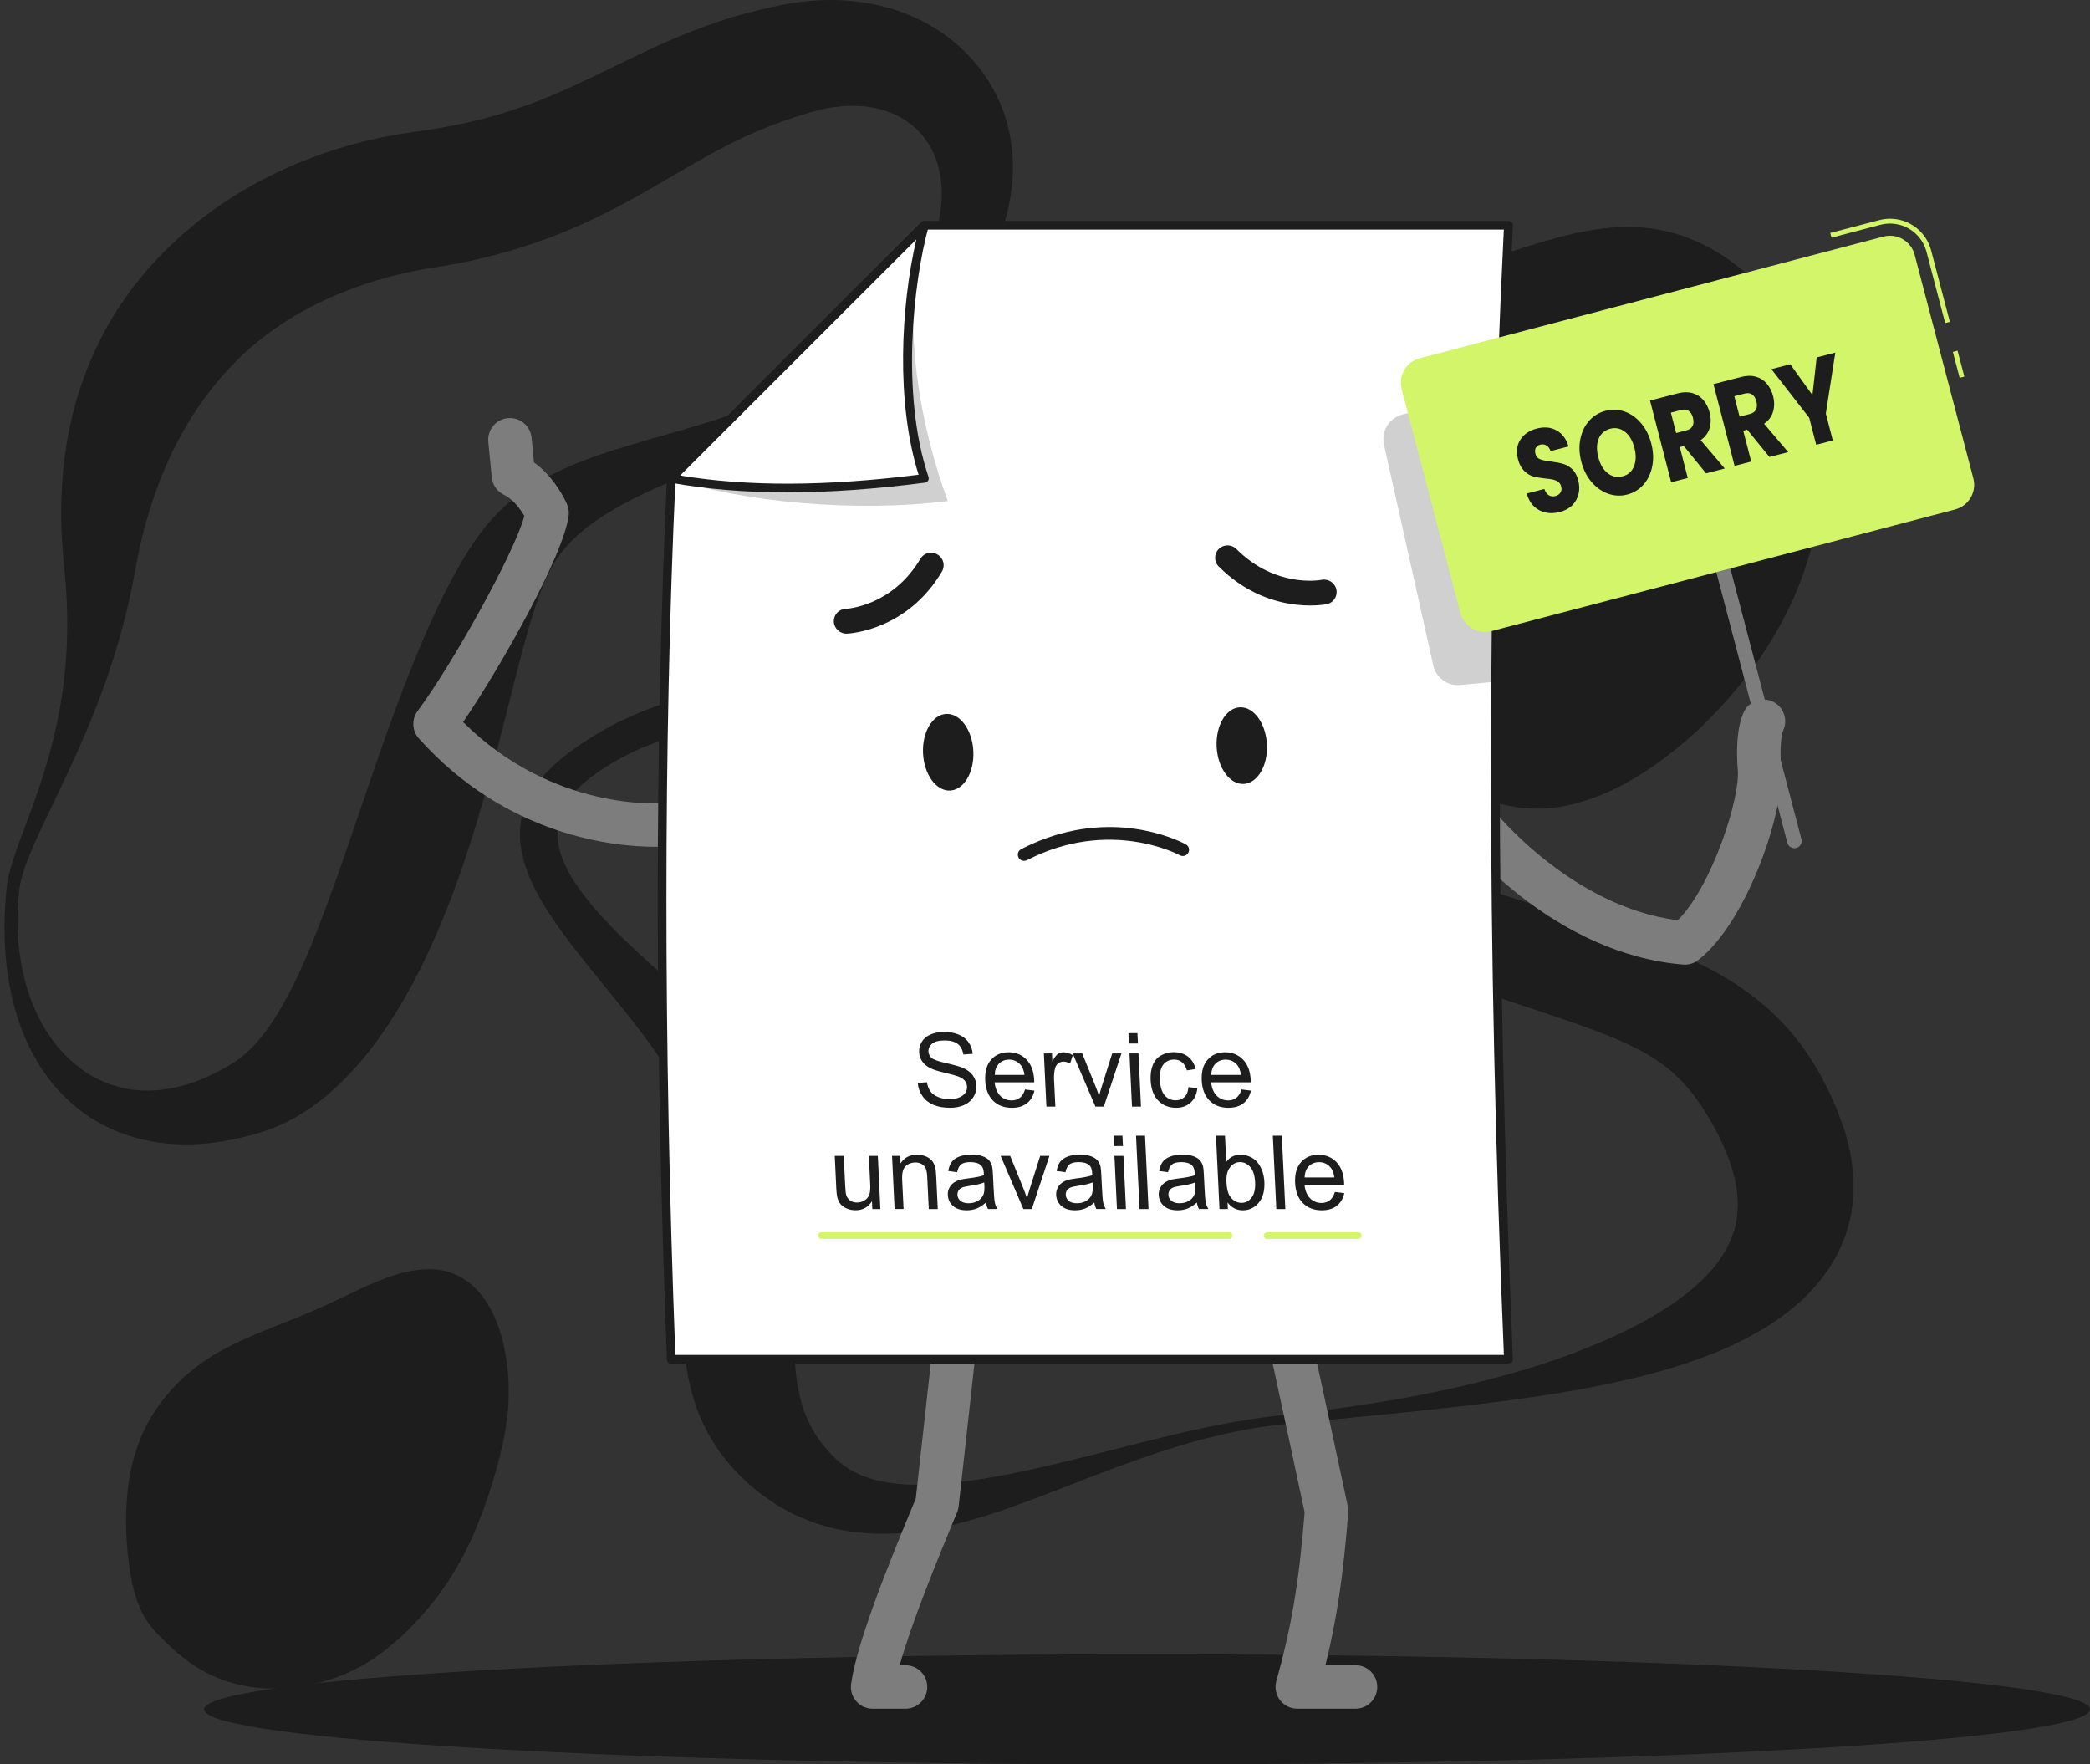 <svg width="430" height="363" viewBox="0 0 430 363" fill="none" xmlns="http://www.w3.org/2000/svg">
<rect x="0" y="0" width="430" height="363" fill="#333333" stroke="none"/>
<path d="M3.97 183.015C3.229 189.623 3.572 196.403 5.397 202.722C7.201 209.008 10.54 214.854 15.295 218.802C16.476 219.789 17.722 220.669 19.01 221.42C20.32 222.16 21.683 222.739 23.068 223.211C25.838 224.155 28.736 224.488 31.581 224.348C37.303 224.037 42.8 221.881 47.813 218.77C48.114 218.577 48.468 218.373 48.726 218.191L49.445 217.654C49.917 217.268 50.39 216.893 50.84 216.464C51.753 215.648 52.633 214.726 53.471 213.696C55.145 211.679 56.713 209.373 58.119 206.852C60.986 201.831 63.422 196.135 65.709 190.267C70.261 178.456 74.265 165.861 78.763 153.117C79.88 149.931 81.05 146.723 82.274 143.516C83.466 140.297 84.754 137.079 86.096 133.85C88.801 127.381 91.732 120.902 95.715 114.336C96.724 112.695 97.808 111.043 99.064 109.38C99.687 108.554 100.374 107.707 101.093 106.902C101.823 106.108 102.575 105.347 103.348 104.617C106.461 101.721 109.907 99.5 113.353 97.751C120.256 94.222 127.127 92.323 133.75 90.36C140.396 88.472 146.88 86.648 153.106 84.32C159.322 82.003 165.28 79.182 170.67 75.631C176.07 72.112 180.825 67.757 184.679 62.779C188.512 57.769 191.539 52.18 192.892 46.548C193.568 43.738 193.869 40.948 193.708 38.331C193.536 35.713 192.924 33.278 191.894 31.186C189.875 26.97 186.376 24.17 182.232 22.819C180.16 22.121 177.916 21.799 175.597 21.767C173.278 21.757 170.874 22.057 168.447 22.647C167.846 22.797 167.234 22.969 166.633 23.151L164.475 23.795C163.047 24.245 161.63 24.717 160.224 25.243C157.422 26.284 154.685 27.431 151.947 28.751C146.493 31.358 141.04 34.651 134.996 38.159C128.984 41.667 122.296 45.229 115.178 48.082C108.05 50.882 100.61 53.038 93.192 54.39C92.269 54.583 91.335 54.712 90.411 54.862L87.921 55.259C86.547 55.495 85.151 55.763 83.755 56.064C80.964 56.675 78.194 57.437 75.478 58.327C64.614 61.889 54.834 67.553 47.384 75.545C43.626 79.514 40.32 84.009 37.518 89.04C36.101 91.551 34.802 94.19 33.675 96.957C32.504 99.715 31.506 102.6 30.593 105.572C29.702 108.543 28.93 111.611 28.307 114.744C27.995 116.214 27.673 118.145 27.341 119.883C26.976 121.653 26.611 123.423 26.192 125.171C24.506 132.166 22.349 138.967 19.772 145.5C17.239 152.044 14.286 158.33 11.334 164.499C9.853 167.578 8.371 170.646 7.008 173.725C5.666 176.782 4.378 179.925 3.97 183.015ZM1.35 182.736C1.543 180.891 2.005 179.174 2.52 177.501C3.025 175.827 3.626 174.207 4.206 172.598C5.387 169.38 6.621 166.215 7.705 163.008C8.811 159.811 9.799 156.593 10.647 153.353C11.495 150.113 12.139 146.83 12.676 143.558C13.685 136.993 14.039 130.396 13.739 123.884C13.685 122.253 13.556 120.633 13.428 119.024C13.277 117.372 13.105 115.913 12.955 113.993C12.655 110.346 12.515 106.645 12.622 102.901C12.816 95.413 13.954 87.742 16.38 80.222C18.795 72.724 22.52 65.418 27.48 58.96C32.44 52.513 38.495 46.902 45.118 42.332C51.753 37.752 58.956 34.211 66.396 31.626C70.111 30.328 73.9 29.266 77.754 28.44C79.676 28.011 81.63 27.668 83.605 27.378L88.404 26.681C94.373 25.726 100.138 24.449 105.763 22.54C111.421 20.716 116.939 18.238 122.908 15.352C128.855 12.488 135.307 9.184 142.349 6.437C145.86 5.064 149.478 3.831 153.16 2.822C154.996 2.318 156.853 1.867 158.71 1.46L161.502 0.891C162.554 0.709 163.616 0.537 164.679 0.398C168.952 -0.139 173.396 -0.171 177.841 0.537C182.275 1.213 186.698 2.64 190.766 4.871C194.824 7.103 198.507 10.16 201.384 13.84C204.272 17.498 206.333 21.757 207.406 26.123C208.501 30.489 208.641 34.919 208.104 39.071C207.578 43.233 206.397 47.149 204.808 50.732C201.577 57.909 197.047 63.884 191.99 69.119C189.467 71.758 186.719 74.161 183.896 76.414C181.04 78.635 178.066 80.662 175.017 82.507C162.768 89.899 149.349 94.136 137.035 99.489C130.905 102.128 124.99 105.121 120.353 108.822C118.055 110.689 116.112 112.706 114.652 114.841C114.287 115.377 113.954 115.913 113.643 116.46C113.342 116.997 113.052 117.555 112.763 118.155C112.183 119.357 111.625 120.687 111.109 122.071C110.057 124.849 109.145 127.875 108.297 130.964C107.406 134.043 106.622 137.229 105.785 140.426L103.326 150.135C102.499 153.396 101.662 156.689 100.75 159.972C97.11 173.124 92.88 186.469 86.386 199.503C83.1 205.993 79.257 212.441 74.169 218.438C72.87 219.929 71.528 221.388 70.068 222.804C68.618 224.22 67.073 225.593 65.376 226.848C63.702 228.114 61.898 229.294 59.966 230.324C59.021 230.86 58.001 231.311 56.992 231.751L55.435 232.362C54.931 232.544 54.501 232.673 54.029 232.834C50.325 234.014 46.471 234.883 42.52 235.248C38.581 235.623 34.544 235.484 30.626 234.711C26.707 233.971 22.939 232.512 19.579 230.528C17.904 229.53 16.326 228.393 14.887 227.116C13.438 225.872 12.107 224.509 10.915 223.061C6.138 217.247 3.465 210.37 2.112 203.505C0.738 196.607 0.663 189.602 1.35 182.736Z" fill="#1D1D1D"/>
<path d="M263.75 293.065C256.049 293.856 248.594 295.615 241.429 297.848C234.242 300.057 227.334 302.723 220.362 305.444C216.855 306.777 213.369 308.172 209.743 309.474C206.128 310.8 202.406 312.048 198.416 313.11C194.437 314.164 190.189 315.047 185.491 315.404C180.825 315.753 175.58 315.528 170.463 314.179C169.198 313.854 167.964 313.412 166.72 313.001C165.529 312.528 164.36 312.017 163.191 311.49C162.108 310.916 161.014 310.319 159.962 309.707C158.986 309.064 158.021 308.405 157.056 307.73C153.537 305.149 150.555 302.103 148.196 298.863C145.825 295.623 144.173 292.189 143.026 288.81C141.899 285.423 141.277 282.074 140.955 278.819C140.333 272.308 140.827 266.169 141.427 260.317L142.382 251.728C142.543 250.326 142.65 248.946 142.779 247.566L142.95 245.52L143.058 243.497C143.143 240.815 143.186 238.187 142.897 235.637C142.682 233.079 142.167 230.576 141.406 228.266C140.612 225.878 139.325 223.383 137.802 220.879C136.279 218.375 134.52 215.841 132.632 213.306C128.845 208.221 124.544 203.144 120.35 197.905L117.239 193.936C116.231 192.587 115.234 191.231 114.279 189.836C112.338 187.076 110.611 184.185 109.227 181.131C107.875 178.085 106.932 174.822 106.964 171.465C106.974 168.117 108.09 164.738 110.106 161.8C111.093 160.312 112.348 158.986 113.657 157.699L115.738 155.878C116.446 155.297 117.186 154.777 117.915 154.227C120.886 152.095 124.104 150.111 127.59 148.39C131.119 146.708 134.841 145.22 138.767 144.05C139.754 143.771 140.73 143.445 141.728 143.205L144.752 142.461C146.801 142.042 148.85 141.624 150.942 141.314C159.287 140.027 167.932 139.748 176.449 140.29C180.707 140.546 184.955 140.965 189.138 141.577C193.343 142.143 197.472 142.934 201.58 143.794C203.608 144.259 205.667 144.685 207.673 145.212L210.698 145.972L213.69 146.794C217.67 147.91 221.574 149.135 225.425 150.452C227.345 151.119 229.244 151.809 231.142 152.498C233.019 153.219 234.896 153.94 236.752 154.692C238.586 155.459 240.452 156.196 242.265 156.994C244.067 157.8 245.901 158.583 247.671 159.42L257.893 164.203C259.556 164.978 261.24 165.714 262.903 166.466L265.413 167.59L267.944 168.675C281.427 174.55 295.285 179.596 309.562 184.208C316.749 186.51 323.989 188.72 331.658 191.223C335.488 192.463 339.413 193.859 343.479 195.502C347.501 197.168 351.695 199.106 355.664 201.563C359.643 203.989 363.322 206.896 366.326 210.004C369.383 213.105 371.678 216.36 373.598 219.554C374.606 221.158 375.368 222.739 376.183 224.336C376.569 225.127 376.891 225.909 377.256 226.7C377.61 227.483 377.964 228.266 378.253 229.111L379.165 231.607L379.605 232.854L379.937 234.149C380.377 235.877 380.838 237.575 381.01 239.373C381.128 240.265 381.246 241.148 381.321 242.032L381.332 244.752L381.321 246.109C381.3 246.558 381.214 247.024 381.171 247.481L380.795 250.209C380.602 251.116 380.313 252.023 380.066 252.922L379.669 254.271C379.519 254.713 379.305 255.154 379.122 255.596C378.736 256.472 378.361 257.356 377.953 258.216C377.47 259.061 376.955 259.898 376.441 260.728C374.252 263.991 371.56 267.037 368.299 269.533L367.109 270.494C366.701 270.796 366.261 271.083 365.843 271.378C364.996 271.959 364.159 272.54 363.29 273.091C361.488 274.106 359.75 275.183 357.873 276.044C354.216 277.904 350.322 279.307 346.471 280.64C342.567 281.873 338.673 282.989 334.715 283.865C326.821 285.678 318.905 286.973 310.999 288.035C309.015 288.283 307.052 288.577 305.068 288.787C303.094 289.019 301.131 289.29 299.158 289.492C297.184 289.717 295.21 289.926 293.247 290.135L287.348 290.755L263.75 293.065ZM263.321 291.197C271.13 290.376 278.885 289.352 286.522 288.035L289.386 287.539L292.228 286.996C294.127 286.647 296.004 286.229 297.87 285.826C301.625 285.035 305.314 284.105 308.961 283.121C316.245 281.152 323.26 278.772 329.738 275.966C333.01 274.594 336.045 273.036 338.974 271.447C341.805 269.789 344.541 268.107 346.836 266.239C348.08 265.355 349.046 264.355 350.129 263.425L351.534 261.952C351.759 261.712 352.006 261.472 352.221 261.224L352.811 260.464C354.473 258.487 355.578 256.41 356.372 254.333C356.543 253.806 356.704 253.279 356.908 252.767L357.23 251.17C357.283 250.907 357.358 250.651 357.391 250.38L357.434 249.566C357.455 249.023 357.53 248.496 357.541 247.946L357.466 246.295C357.444 246.016 357.466 245.752 357.423 245.473L357.273 244.628L357.026 242.946L356.565 241.233C355.986 238.955 354.999 236.606 353.883 234.257C353.647 233.676 353.304 233.064 352.971 232.459C352.639 231.855 352.328 231.234 351.985 230.645C351.266 229.49 350.601 228.305 349.839 227.235C348.348 225.049 346.739 223.065 344.937 221.383C343.135 219.693 341.194 218.251 338.909 216.91C334.372 214.244 328.129 211.911 321.093 209.516C317.596 208.314 313.96 207.113 310.259 205.881C306.569 204.664 302.837 203.33 299.104 202.013C284.141 196.672 269.521 190.464 255.705 183.619L253.099 182.348L250.535 181.038C248.83 180.162 247.103 179.302 245.419 178.411L235.583 173.163C232.44 171.504 229.265 169.892 226.069 168.303L221.231 165.985C219.601 165.241 217.981 164.482 216.34 163.753C213.047 162.327 209.754 160.877 206.364 159.591L203.844 158.599L201.291 157.661C199.596 157.01 197.869 156.467 196.142 155.862C189.224 153.615 182.123 151.685 174.861 150.46C171.225 149.824 167.567 149.437 163.899 149.173C160.22 148.894 156.551 148.925 152.915 149.15C145.632 149.569 138.585 151.173 132.267 153.793C129.135 155.134 126.185 156.731 123.504 158.552C122.849 159.017 122.152 159.475 121.53 159.947L119.771 161.381C118.73 162.389 117.711 163.42 116.971 164.528C115.405 166.722 114.612 169.148 114.676 171.659C114.719 174.171 115.566 176.76 116.918 179.279C118.258 181.813 120.125 184.263 122.141 186.689C124.212 189.092 126.496 191.448 128.92 193.766C133.758 198.408 139.046 202.943 144.227 207.772C146.812 210.198 149.354 212.717 151.757 215.407C154.159 218.096 156.444 220.964 158.343 224.165C162.161 230.715 163.641 237.327 164.274 243.698C165.422 256.402 163.18 268.099 163.502 278.578C163.652 283.81 164.446 288.632 166.548 292.902C167.589 295.05 169.026 297.057 170.807 298.987C172.469 300.762 174.293 302.196 176.567 303.235C178.83 304.281 181.64 305.002 184.89 305.289C188.13 305.583 191.712 305.475 195.359 305.126C199.017 304.769 202.75 304.188 206.493 303.498C210.215 302.762 213.969 301.956 217.702 301.049C225.178 299.289 232.612 297.274 240.152 295.476C247.682 293.662 255.362 292.065 263.321 291.197Z" fill="#1D1D1D"/>
<path d="M227.503 55.667C230.187 54.98 232.71 54.562 235.168 54.283C236.403 54.122 237.594 54.025 238.808 53.929C239.988 53.864 241.191 53.789 242.361 53.768C244.712 53.671 246.999 53.736 249.275 53.811C258.335 54.165 266.988 55.559 275.523 56.879L278.55 57.329L279.892 57.533L281.266 57.641C282.179 57.726 283.134 57.705 284.09 57.726C285.045 57.684 286.011 57.651 286.999 57.576C287.976 57.49 288.953 57.394 289.962 57.244C290.95 57.104 291.948 56.943 292.957 56.75C294.954 56.343 296.994 55.913 299.001 55.345C307.128 53.199 315.169 50.024 324.133 47.975C328.642 47.031 333.473 46.334 338.615 46.881C341.191 47.084 343.757 47.75 346.291 48.565C347.525 49.026 348.792 49.487 349.973 50.088C350.574 50.389 351.186 50.668 351.766 50.979L353.473 51.987C355.749 53.36 357.799 54.959 359.753 56.654C360.751 57.512 361.696 58.552 362.662 59.539C363.607 60.548 364.38 61.642 365.25 62.715C366.087 63.788 366.753 64.925 367.493 66.062C367.869 66.63 368.17 67.21 368.47 67.789L369.393 69.548L369.844 70.439L370.22 71.329L370.972 73.131C371.519 74.333 371.884 75.534 372.281 76.768C373.827 81.638 374.654 86.594 374.922 91.486C375.158 96.378 374.869 101.216 374.128 105.947C373.376 110.667 372.077 115.259 370.403 119.689C369.973 120.794 369.522 121.889 369.061 122.972C368.588 124.056 368.041 125.118 367.526 126.169C367.021 127.231 366.452 128.271 365.872 129.291C365.293 130.32 364.724 131.34 364.079 132.337C361.61 136.339 358.733 140.093 355.695 143.601C352.625 147.099 349.35 150.37 345.829 153.267C342.329 156.185 338.669 158.813 334.761 160.98C330.864 163.136 326.709 164.799 322.372 165.743C317.992 166.677 313.333 166.569 308.899 165.432C304.466 164.316 300.257 162.353 296.285 160.079C288.341 155.455 281.052 149.716 274.331 143.676C270.96 140.64 267.804 137.487 264.798 134.247C264.379 133.764 264.143 133.625 263.864 133.378L263.08 132.691C262.479 132.284 262.007 131.812 261.373 131.425L260.515 130.814C260.203 130.621 259.881 130.449 259.581 130.245C259.001 129.838 258.271 129.505 257.659 129.108C254.975 127.628 251.915 126.18 248.394 124.774L242.844 122.597L239.87 121.438L236.768 120.161C234.674 119.314 232.463 118.252 230.219 117.147C227.954 115.945 225.624 114.647 223.273 113.006C220.912 111.322 218.539 109.466 216.327 107.074C214.137 104.724 212.087 102.021 210.53 99.028L209.929 97.923L209.414 96.775C209.081 96.013 208.738 95.241 208.437 94.469C207.932 92.924 207.363 91.347 207.074 89.802L206.59 87.474L206.301 85.211C206.075 83.677 206.064 82.239 206.011 80.78C205.989 80.394 205.979 80.094 205.979 79.643C205.989 79.053 206.011 78.463 206.054 77.884C206.097 76.736 206.311 75.481 206.58 74.247C206.644 73.947 206.719 73.646 206.794 73.335L207.084 72.412C207.288 71.801 207.514 71.2 207.739 70.6C208.254 69.43 208.866 68.272 209.532 67.231C209.886 66.727 210.23 66.223 210.605 65.74C210.788 65.493 210.981 65.246 211.164 65.021L211.743 64.377C212.13 63.959 212.527 63.551 212.935 63.144C213.332 62.736 213.73 62.436 214.137 62.082C214.535 61.749 214.953 61.417 215.361 61.106L216.553 60.29C216.95 60.033 217.369 59.743 217.755 59.529L218.904 58.896C221.985 57.276 224.819 56.364 227.503 55.667Z" fill="#1D1D1D"/>
<path d="M104.046 278.921C104.561 281.881 104.722 284.703 104.647 287.417C104.572 292.856 103.337 297.844 101.995 302.704C100.632 307.574 98.968 312.294 96.896 316.854C94.781 321.391 92.215 325.747 89.016 329.738C85.806 333.717 82.113 337.461 77.712 340.658C73.289 343.801 67.792 346.097 61.759 347.009C58.753 347.449 55.629 347.535 52.569 347.191C49.531 346.827 46.579 346.054 44.013 344.885C41.426 343.737 39.214 342.278 37.303 340.723C35.382 339.167 33.718 337.515 32.108 335.852C31.259 334.93 30.508 333.943 29.842 332.87C29.209 331.786 28.694 330.639 28.243 329.437C27.405 327.045 26.879 324.492 26.536 321.896C25.849 316.693 25.698 311.136 26.364 305.804C27.019 300.483 28.672 295.516 31.259 291.279C33.847 287.041 37.25 283.437 41.254 280.573C45.237 277.665 49.918 275.595 54.502 273.696C59.15 271.851 63.659 270.113 67.942 268.096C72.301 266.144 76.37 263.827 81.576 262.207C82.897 261.81 84.282 261.456 85.849 261.284C87.395 261.091 89.091 261.048 90.938 261.359C92.924 261.692 95.296 262.797 97.046 264.331C97.465 264.717 97.916 265.125 98.281 265.532C98.646 265.94 99.011 266.369 99.354 266.809C99.956 267.646 100.557 268.547 100.975 269.384C101.469 270.263 101.791 271.046 102.156 271.915C102.446 272.699 102.79 273.567 102.994 274.318L103.337 275.509L103.627 276.657C103.777 277.44 103.906 278.159 104.046 278.921Z" fill="#1D1D1D"/>
<g clip-path="url(#clip0_35_4136)">
<path d="M236 363C343.143 363 430 357.931 430 351.677C430 345.424 343.143 340.354 236 340.354C128.857 340.354 42 345.424 42 351.677C42 357.931 128.857 363 236 363Z" fill="#1D1D1D"/>
<path d="M346.664 198.459C346.544 198.459 346.424 198.459 346.304 198.449C319.658 196.268 301.308 173.492 300.538 172.522C299.007 170.592 299.327 167.781 301.258 166.241C303.189 164.71 306.001 165.03 307.532 166.961C307.742 167.231 323.441 186.576 345.183 189.336C352.237 182.345 358.17 163.85 357.52 158.249C357.51 158.199 357.51 158.148 357.51 158.088C357.36 156.288 357.03 150.126 358.801 146.446C359.871 144.225 362.543 143.285 364.764 144.355C366.985 145.425 367.926 148.096 366.855 150.317C366.415 151.237 366.205 154.558 366.415 157.308C367.405 166.511 359.431 189.736 349.405 197.508C348.615 198.129 347.654 198.459 346.664 198.459Z" fill="#7D7D7D"/>
<path d="M134.763 174.213C126.829 174.213 104.366 172.262 86.176 151.927C84.765 150.347 84.655 147.986 85.916 146.286C93.14 136.573 105.887 113.637 107.878 106.165C107.058 104.745 105.577 102.705 103.736 101.834C102.315 101.164 101.344 99.794 101.184 98.233L100.464 90.912C100.224 88.451 102.015 86.27 104.476 86.03C106.928 85.79 109.119 87.581 109.359 90.041L109.859 95.133C114.222 98.263 116.403 103.145 116.673 103.775C116.973 104.485 117.083 105.265 117.003 106.035C116.083 113.977 103.205 136.943 95.281 148.556C113.781 166.991 135.894 165.31 136.864 165.22C139.306 165.02 141.487 166.821 141.707 169.271C141.927 171.722 140.126 173.892 137.675 174.123C137.465 174.133 136.434 174.213 134.763 174.213Z" fill="#7D7D7D"/>
<path d="M278.885 351.537H266.908C265.507 351.537 264.196 350.887 263.346 349.777C262.505 348.666 262.225 347.226 262.595 345.876C265.727 334.633 267.268 325.491 268.419 311.157C264.176 291.202 260.184 272.937 260.144 272.747C259.614 270.337 261.145 267.956 263.556 267.426C265.967 266.896 268.349 268.426 268.879 270.837C268.919 271.027 273.001 289.702 277.304 309.927C277.394 310.347 277.424 310.777 277.384 311.207C276.373 324.07 275.073 332.962 272.701 342.595H278.885C281.356 342.595 283.357 344.595 283.357 347.066C283.357 349.537 281.356 351.537 278.885 351.537Z" fill="#7D7D7D"/>
<path d="M186.293 351.537H179.529C178.238 351.537 177.007 350.977 176.157 349.997C175.306 349.027 174.926 347.726 175.106 346.446C176.257 338.244 182.15 323.31 188.414 308.296C190.645 288.491 192.476 271.487 192.496 271.317C192.756 268.866 194.958 267.076 197.419 267.356C199.87 267.616 201.651 269.817 201.381 272.277C201.361 272.447 199.49 289.842 197.229 309.937C197.179 310.357 197.079 310.767 196.909 311.157C192.466 321.79 187.413 334.313 185.102 342.605H186.303C188.774 342.605 190.775 344.605 190.775 347.076C190.775 349.547 188.764 351.537 186.293 351.537Z" fill="#7D7D7D"/>
<path d="M190.185 46.34L138.095 98.423C135.474 156.148 135.694 216.783 138.095 279.659H310.353C306.941 198.529 306.621 120.439 310.353 46.35H190.185V46.34Z" fill="white"/>
<path d="M310.352 280.549H138.095C137.614 280.549 137.224 280.169 137.204 279.689C134.703 214.413 134.703 153.407 137.204 98.383C137.214 98.163 137.304 97.953 137.464 97.793L189.564 45.71C189.734 45.54 189.954 45.45 190.194 45.45H310.362C310.603 45.45 310.843 45.55 311.013 45.73C311.183 45.91 311.273 46.15 311.263 46.39C307.671 117.748 307.671 194.048 311.263 279.619C311.273 279.859 311.183 280.099 311.013 280.279C310.823 280.449 310.593 280.549 310.352 280.549ZM138.945 278.759H309.412C305.87 193.878 305.87 118.128 309.402 47.231H190.554L138.965 98.814C136.494 153.457 136.494 213.993 138.945 278.759Z" fill="#1D1D1D"/>
<path d="M188.824 222.815L190.705 222.655C190.835 223.405 191.065 224.035 191.416 224.515C191.766 224.995 192.286 225.395 192.987 225.685C193.687 225.985 194.467 226.135 195.328 226.135C196.088 226.135 196.759 226.025 197.329 225.795C197.899 225.565 198.32 225.255 198.59 224.865C198.86 224.465 198.98 224.035 198.96 223.575C198.94 223.105 198.78 222.685 198.49 222.335C198.2 221.984 197.729 221.684 197.089 221.444C196.679 221.284 195.768 221.044 194.367 220.704C192.967 220.374 191.976 220.054 191.406 219.764C190.665 219.384 190.105 218.914 189.725 218.354C189.345 217.793 189.134 217.163 189.104 216.473C189.064 215.713 189.254 215.003 189.655 214.333C190.055 213.672 190.665 213.162 191.476 212.822C192.286 212.482 193.207 212.302 194.227 212.302C195.348 212.302 196.338 212.482 197.219 212.842C198.089 213.202 198.77 213.732 199.27 214.433C199.76 215.133 200.051 215.923 200.121 216.813L198.21 216.953C198.059 216.003 197.679 215.283 197.059 214.793C196.439 214.303 195.548 214.062 194.387 214.062C193.177 214.062 192.306 214.282 191.776 214.723C191.246 215.163 190.995 215.703 191.025 216.323C191.055 216.863 191.266 217.313 191.676 217.663C192.076 218.013 193.097 218.374 194.738 218.744C196.378 219.114 197.509 219.434 198.129 219.704C199.03 220.114 199.7 220.624 200.151 221.244C200.601 221.864 200.841 222.585 200.881 223.395C200.921 224.195 200.721 224.955 200.301 225.665C199.87 226.376 199.24 226.926 198.4 227.326C197.559 227.716 196.599 227.916 195.518 227.916C194.147 227.916 192.997 227.716 192.056 227.316C191.116 226.916 190.355 226.316 189.795 225.515C189.224 224.725 188.904 223.825 188.824 222.815Z" fill="#1D1D1D"/>
<path d="M210.896 224.145L212.827 224.385C212.577 225.505 212.057 226.376 211.276 226.986C210.486 227.606 209.455 227.916 208.185 227.916C206.584 227.916 205.293 227.426 204.303 226.436C203.322 225.445 202.782 224.065 202.702 222.295C202.612 220.454 203.022 219.024 203.922 218.014C204.823 216.993 206.024 216.493 207.534 216.493C208.995 216.493 210.216 216.993 211.186 217.984C212.157 218.984 212.687 220.384 212.777 222.185C212.787 222.295 212.787 222.455 212.787 222.675H204.633C204.763 223.875 205.143 224.795 205.783 225.435C206.424 226.076 207.204 226.396 208.115 226.396C208.795 226.396 209.365 226.216 209.826 225.856C210.296 225.495 210.646 224.925 210.896 224.145ZM204.663 221.144H210.776C210.646 220.224 210.386 219.534 209.976 219.074C209.355 218.364 208.565 218.004 207.624 218.004C206.774 218.004 206.074 218.284 205.513 218.854C204.963 219.424 204.683 220.194 204.663 221.144Z" fill="#1D1D1D"/>
<path d="M215.288 227.666L214.768 216.733H216.439L216.519 218.394C216.909 217.613 217.279 217.103 217.619 216.863C217.969 216.613 218.36 216.493 218.79 216.493C219.41 216.493 220.061 216.693 220.721 217.093L220.161 218.814C219.69 218.544 219.24 218.414 218.78 218.414C218.37 218.414 218.019 218.534 217.709 218.784C217.399 219.024 217.189 219.364 217.069 219.794C216.899 220.454 216.829 221.174 216.859 221.955L217.129 227.676H215.288V227.666Z" fill="#1D1D1D"/>
<path d="M225.374 227.666L220.691 216.733H222.653L225.314 223.285C225.604 223.995 225.874 224.725 226.124 225.485C226.265 224.905 226.455 224.215 226.715 223.405L228.826 216.733H230.727L227.105 227.666H225.374Z" fill="#1D1D1D"/>
<path d="M232.268 214.693L232.168 212.562H234.019L234.119 214.693H232.268ZM232.898 227.666L232.378 216.733H234.229L234.749 227.666H232.898Z" fill="#1D1D1D"/>
<path d="M244.516 223.655L246.347 223.895C246.207 225.145 245.747 226.136 244.956 226.846C244.166 227.556 243.175 227.916 241.985 227.916C240.484 227.916 239.263 227.426 238.303 226.446C237.342 225.465 236.822 224.065 236.732 222.235C236.672 221.054 236.822 220.024 237.172 219.134C237.522 218.244 238.082 217.583 238.863 217.143C239.643 216.703 240.504 216.473 241.444 216.473C242.635 216.473 243.616 216.773 244.406 217.373C245.186 217.974 245.717 218.834 245.987 219.934L244.196 220.214C243.986 219.484 243.656 218.924 243.205 218.554C242.755 218.184 242.215 217.994 241.594 217.994C240.664 217.994 239.913 218.324 239.363 218.994C238.813 219.664 238.573 220.724 238.643 222.175C238.713 223.645 239.043 224.715 239.643 225.375C240.234 226.046 240.994 226.376 241.895 226.376C242.625 226.376 243.215 226.156 243.686 225.705C244.156 225.275 244.436 224.585 244.516 223.655Z" fill="#1D1D1D"/>
<path d="M255.441 224.145L257.372 224.385C257.122 225.505 256.602 226.376 255.821 226.986C255.031 227.606 254 227.916 252.73 227.916C251.129 227.916 249.838 227.426 248.847 226.436C247.867 225.445 247.327 224.065 247.247 222.295C247.156 220.454 247.567 219.024 248.457 218.014C249.358 216.993 250.558 216.493 252.069 216.493C253.53 216.493 254.751 216.993 255.731 217.984C256.702 218.984 257.232 220.384 257.322 222.185C257.322 222.295 257.332 222.455 257.332 222.675H249.178C249.308 223.875 249.688 224.795 250.328 225.435C250.969 226.076 251.749 226.396 252.66 226.396C253.34 226.396 253.91 226.216 254.371 225.856C254.841 225.495 255.201 224.925 255.441 224.145ZM249.208 221.144H255.321C255.191 220.224 254.931 219.534 254.521 219.074C253.89 218.364 253.11 218.004 252.169 218.004C251.319 218.004 250.618 218.284 250.058 218.854C249.508 219.424 249.228 220.194 249.208 221.144Z" fill="#1D1D1D"/>
<path d="M179.479 248.751L179.398 247.141C178.608 248.381 177.477 248.991 176.017 248.991C175.366 248.991 174.766 248.871 174.196 248.621C173.625 248.371 173.195 248.061 172.905 247.691C172.615 247.321 172.405 246.861 172.264 246.321C172.174 245.96 172.104 245.38 172.064 244.59L171.744 237.808H173.595L173.885 243.87C173.935 244.84 173.995 245.49 174.095 245.83C174.236 246.32 174.506 246.701 174.896 246.981C175.286 247.261 175.756 247.401 176.317 247.401C176.877 247.401 177.387 247.261 177.858 246.971C178.328 246.681 178.658 246.3 178.838 245.81C179.018 245.32 179.088 244.61 179.038 243.67L178.758 237.808H180.609L181.129 248.751H179.479Z" fill="#1D1D1D"/>
<path d="M184.052 248.751L183.531 237.808H185.202L185.272 239.369C186.023 238.169 187.153 237.568 188.664 237.568C189.325 237.568 189.935 237.688 190.495 237.918C191.056 238.158 191.486 238.469 191.786 238.849C192.076 239.229 192.296 239.689 192.426 240.219C192.506 240.559 192.576 241.159 192.616 242.019L192.937 248.741H191.086L190.765 242.089C190.725 241.339 190.625 240.769 190.465 240.399C190.305 240.029 190.035 239.729 189.655 239.499C189.275 239.279 188.844 239.159 188.344 239.159C187.554 239.159 186.883 239.409 186.333 239.909C185.783 240.409 185.542 241.359 185.612 242.76L185.903 248.731H184.052V248.751Z" fill="#1D1D1D"/>
<path d="M202.852 247.401C202.191 247.981 201.551 248.401 200.931 248.641C200.31 248.881 199.63 249.001 198.899 249.001C197.699 249.001 196.758 248.711 196.088 248.121C195.417 247.531 195.057 246.781 195.007 245.87C194.977 245.34 195.077 244.85 195.307 244.4C195.527 243.96 195.828 243.6 196.218 243.33C196.598 243.06 197.038 242.86 197.519 242.72C197.879 242.62 198.419 242.53 199.149 242.44C200.64 242.26 201.731 242.049 202.421 241.799C202.411 241.549 202.411 241.379 202.411 241.319C202.371 240.569 202.171 240.029 201.811 239.719C201.321 239.299 200.6 239.089 199.67 239.089C198.799 239.089 198.159 239.239 197.759 239.549C197.358 239.859 197.078 240.399 196.918 241.169L195.097 240.919C195.227 240.139 195.467 239.519 195.818 239.039C196.168 238.559 196.698 238.199 197.399 237.938C198.099 237.678 198.919 237.548 199.86 237.548C200.79 237.548 201.561 237.658 202.151 237.878C202.742 238.098 203.192 238.379 203.482 238.709C203.772 239.039 203.982 239.459 204.122 239.969C204.202 240.289 204.252 240.859 204.292 241.679L204.412 244.15C204.493 245.87 204.583 246.961 204.683 247.421C204.783 247.881 204.963 248.311 205.213 248.731H203.272C203.082 248.371 202.932 247.921 202.852 247.401ZM202.501 243.27C201.841 243.55 200.84 243.78 199.51 243.97C198.749 244.08 198.219 244.2 197.909 244.34C197.599 244.48 197.368 244.68 197.208 244.94C197.048 245.2 196.978 245.5 196.988 245.82C197.008 246.311 197.218 246.731 197.609 247.061C197.999 247.391 198.559 247.551 199.28 247.551C199.99 247.551 200.62 247.391 201.161 247.081C201.701 246.771 202.091 246.341 202.321 245.8C202.501 245.38 202.571 244.76 202.531 243.95L202.501 243.27Z" fill="#1D1D1D"/>
<path d="M210.556 248.751L205.873 237.808H207.834L210.496 244.36C210.786 245.07 211.056 245.8 211.306 246.561C211.446 245.98 211.636 245.29 211.896 244.48L214.008 237.808H215.909L212.287 248.751H210.556Z" fill="#1D1D1D"/>
<path d="M225.145 247.401C224.484 247.981 223.844 248.401 223.223 248.641C222.603 248.881 221.923 249.001 221.192 249.001C219.992 249.001 219.051 248.711 218.381 248.121C217.71 247.531 217.35 246.781 217.3 245.87C217.27 245.34 217.37 244.85 217.6 244.4C217.82 243.96 218.121 243.6 218.511 243.33C218.891 243.06 219.331 242.86 219.812 242.72C220.172 242.62 220.712 242.53 221.442 242.44C222.933 242.26 224.024 242.049 224.714 241.799C224.704 241.549 224.704 241.379 224.704 241.319C224.664 240.569 224.464 240.029 224.104 239.719C223.614 239.299 222.893 239.089 221.963 239.089C221.092 239.089 220.452 239.239 220.052 239.549C219.651 239.859 219.371 240.399 219.211 241.169L217.39 240.919C217.52 240.139 217.76 239.519 218.111 239.039C218.461 238.559 218.991 238.199 219.691 237.938C220.392 237.678 221.212 237.548 222.153 237.548C223.083 237.548 223.854 237.658 224.444 237.878C225.035 238.098 225.485 238.379 225.775 238.709C226.065 239.039 226.275 239.459 226.415 239.969C226.495 240.289 226.545 240.859 226.585 241.679L226.705 244.15C226.786 245.87 226.876 246.961 226.976 247.421C227.076 247.881 227.256 248.311 227.506 248.731H225.565C225.365 248.371 225.215 247.921 225.145 247.401ZM224.784 243.27C224.124 243.55 223.123 243.78 221.793 243.97C221.032 244.08 220.502 244.2 220.192 244.34C219.882 244.48 219.651 244.68 219.491 244.94C219.331 245.2 219.261 245.5 219.271 245.82C219.291 246.311 219.501 246.731 219.892 247.061C220.282 247.391 220.842 247.551 221.563 247.551C222.273 247.551 222.903 247.391 223.444 247.081C223.984 246.771 224.374 246.341 224.604 245.8C224.784 245.38 224.854 244.76 224.814 243.95L224.784 243.27Z" fill="#1D1D1D"/>
<path d="M229.186 235.788L229.086 233.657H230.937L231.037 235.788H229.186ZM229.806 248.751L229.286 237.809H231.137L231.657 248.751H229.806Z" fill="#1D1D1D"/>
<path d="M234.449 248.751L233.729 233.657H235.58L236.3 248.751H234.449Z" fill="#1D1D1D"/>
<path d="M246.246 247.401C245.586 247.981 244.945 248.401 244.325 248.641C243.705 248.881 243.024 249.001 242.294 249.001C241.093 249.001 240.153 248.711 239.482 248.121C238.812 247.531 238.452 246.781 238.402 245.87C238.372 245.34 238.472 244.85 238.702 244.4C238.922 243.96 239.222 243.6 239.612 243.33C239.993 243.06 240.433 242.86 240.913 242.72C241.273 242.62 241.814 242.53 242.544 242.44C244.035 242.26 245.125 242.049 245.816 241.799C245.806 241.549 245.806 241.379 245.806 241.319C245.766 240.569 245.566 240.029 245.206 239.719C244.715 239.299 243.995 239.089 243.064 239.089C242.194 239.089 241.553 239.239 241.153 239.549C240.753 239.859 240.473 240.399 240.313 241.169L238.492 240.919C238.622 240.139 238.862 239.519 239.212 239.039C239.562 238.559 240.093 238.199 240.793 237.938C241.493 237.678 242.314 237.548 243.254 237.548C244.185 237.548 244.955 237.658 245.546 237.878C246.136 238.098 246.586 238.379 246.876 238.709C247.167 239.039 247.377 239.459 247.517 239.969C247.597 240.289 247.647 240.859 247.687 241.679L247.807 244.15C247.887 245.87 247.977 246.961 248.087 247.421C248.187 247.881 248.367 248.311 248.617 248.731H246.676C246.476 248.371 246.326 247.921 246.246 247.401ZM245.896 243.27C245.236 243.55 244.235 243.78 242.904 243.97C242.144 244.08 241.614 244.2 241.303 244.34C240.993 244.48 240.763 244.68 240.603 244.94C240.443 245.2 240.373 245.5 240.393 245.82C240.413 246.311 240.623 246.731 241.013 247.061C241.403 247.391 241.964 247.551 242.684 247.551C243.395 247.551 244.025 247.391 244.565 247.081C245.105 246.771 245.496 246.341 245.726 245.8C245.906 245.38 245.976 244.76 245.936 243.95L245.896 243.27Z" fill="#1D1D1D"/>
<path d="M252.619 248.751H250.898L250.178 233.657H252.029L252.289 239.039C253.029 238.059 254 237.568 255.221 237.568C255.891 237.568 256.541 237.708 257.152 237.979C257.762 238.249 258.282 238.629 258.693 239.119C259.103 239.609 259.433 240.199 259.693 240.899C259.943 241.589 260.093 242.33 260.133 243.12C260.223 244.99 259.833 246.441 258.953 247.471C258.072 248.491 256.992 249.001 255.691 249.001C254.4 249.001 253.36 248.461 252.569 247.381L252.619 248.751ZM252.329 243.2C252.389 244.51 252.619 245.46 252.999 246.041C253.63 246.991 254.44 247.471 255.441 247.471C256.251 247.471 256.932 247.121 257.492 246.411C258.052 245.711 258.292 244.66 258.232 243.27C258.162 241.84 257.832 240.789 257.232 240.109C256.631 239.429 255.931 239.089 255.131 239.089C254.32 239.089 253.64 239.439 253.079 240.149C252.509 240.849 252.269 241.87 252.329 243.2Z" fill="#1D1D1D"/>
<path d="M262.595 248.751L261.875 233.657H263.726L264.446 248.751H262.595Z" fill="#1D1D1D"/>
<path d="M274.652 245.23L276.583 245.47C276.333 246.591 275.813 247.461 275.032 248.071C274.242 248.691 273.211 249.001 271.941 249.001C270.34 249.001 269.049 248.511 268.058 247.521C267.078 246.531 266.538 245.15 266.457 243.38C266.367 241.539 266.778 240.109 267.678 239.099C268.579 238.078 269.779 237.578 271.29 237.578C272.751 237.578 273.972 238.079 274.942 239.069C275.913 240.069 276.443 241.469 276.533 243.27C276.533 243.38 276.543 243.55 276.543 243.77H268.389C268.519 244.97 268.899 245.89 269.539 246.531C270.18 247.171 270.96 247.491 271.871 247.491C272.551 247.491 273.121 247.311 273.582 246.951C274.052 246.581 274.402 246.01 274.652 245.23ZM268.419 242.24H274.532C274.402 241.319 274.142 240.629 273.732 240.169C273.111 239.459 272.321 239.099 271.38 239.099C270.53 239.099 269.829 239.389 269.269 239.949C268.719 240.519 268.439 241.279 268.419 242.24Z" fill="#1D1D1D"/>
<path d="M279.465 254.873H260.674C260.304 254.873 260.004 254.573 260.004 254.203C260.004 253.833 260.304 253.532 260.674 253.532H279.465C279.835 253.532 280.135 253.833 280.135 254.203C280.135 254.583 279.835 254.873 279.465 254.873Z" fill="#D3F56A"/>
<path d="M252.891 254.873H168.973C168.603 254.873 168.303 254.573 168.303 254.203C168.303 253.833 168.603 253.532 168.973 253.532H252.891C253.261 253.532 253.561 253.833 253.561 254.203C253.561 254.583 253.261 254.873 252.891 254.873Z" fill="#D3F56A"/>
<path d="M200.26 154.578C200.06 150.227 197.589 146.776 194.727 146.876C191.865 146.976 189.714 150.597 189.904 154.948C190.104 159.299 192.576 162.75 195.437 162.65C198.299 162.54 200.46 158.929 200.26 154.578Z" fill="#1D1D1D"/>
<path d="M260.664 153.217C260.464 148.866 257.993 145.415 255.131 145.515C252.27 145.615 250.118 149.236 250.309 153.587C250.509 157.938 252.98 161.389 255.842 161.289C258.703 161.179 260.865 157.568 260.664 153.217Z" fill="#1D1D1D"/>
<path d="M215.34 172.422C231.179 166.77 243.415 173.412 243.986 173.722C244.606 174.072 244.826 174.842 244.476 175.463C244.126 176.073 243.345 176.293 242.725 175.953C242.585 175.873 228.327 168.191 211.297 176.963C210.667 177.283 209.886 177.043 209.556 176.423C209.226 175.793 209.466 175.023 210.097 174.702C211.878 173.782 213.629 173.032 215.34 172.422Z" fill="#1D1D1D"/>
<path d="M191.615 113.717C192.046 113.727 192.476 113.847 192.876 114.077C194.107 114.797 194.517 116.368 193.797 117.588C186.603 129.741 174.746 130.341 174.246 130.361C172.825 130.421 171.624 129.321 171.554 127.911C171.484 126.5 172.575 125.32 173.985 125.26C174.376 125.24 183.611 124.67 189.354 114.978C189.834 114.147 190.715 113.697 191.615 113.717Z" fill="#1D1D1D"/>
<path d="M252.059 112.257C252.88 112.097 253.76 112.337 254.391 112.967C262.425 120.999 271.54 119.369 271.92 119.289C273.311 119.019 274.672 119.919 274.952 121.299C275.232 122.679 274.352 124.02 272.971 124.3C272.471 124.39 260.814 126.62 250.748 116.558C249.748 115.558 249.748 113.937 250.748 112.947C251.129 112.577 251.579 112.347 252.059 112.257Z" fill="#1D1D1D"/>
<path opacity="0.2" d="M307.76 140.244L300.456 140.934C297.835 141.184 295.444 139.444 294.873 136.873L284.737 91.482C284.127 88.741 285.788 86.01 288.51 85.29L308.111 80.149L307.76 140.244Z" fill="#151515"/>
<path opacity="0.2" d="M194.988 103.075C189.895 89.171 184.802 66.936 190.185 46.35L138.096 98.423C152.814 103.345 176.287 105.485 194.988 103.075Z" fill="#151515"/>
<path d="M190.185 98.423C184.472 81.559 186.803 58.633 190.185 46.34L138.096 98.423C153.865 101.294 171.475 100.844 190.185 98.423Z" fill="white"/>
<path d="M161.92 101.304C153.225 101.304 145.27 100.634 137.936 99.304C137.606 99.244 137.346 99.014 137.246 98.694C137.145 98.373 137.236 98.033 137.466 97.793L189.565 45.71C189.855 45.42 190.296 45.37 190.646 45.57C190.996 45.77 191.166 46.19 191.056 46.58C187.904 58.023 185.303 81.199 191.036 98.133C191.126 98.383 191.086 98.663 190.946 98.894C190.806 99.124 190.566 99.274 190.306 99.304C180.02 100.634 170.594 101.304 161.92 101.304ZM139.937 97.833C153.775 100.124 169.854 100.074 188.995 97.673C184.282 82.74 185.353 62.965 188.525 49.261L139.937 97.833Z" fill="#1D1D1D"/>
<path d="M369.177 174.513C368.516 174.513 367.906 174.073 367.736 173.392L349.385 103.495C349.175 102.695 349.655 101.884 350.456 101.674C351.256 101.464 352.067 101.944 352.277 102.745L370.627 172.642C370.837 173.442 370.357 174.253 369.557 174.463C369.437 174.493 369.307 174.513 369.177 174.513Z" fill="#7D7D7D"/>
<path d="M402.747 72.144L401.779 72.398L403.179 77.729L404.146 77.475L402.747 72.144Z" fill="#D3F56A"/>
<path d="M400.204 66.465L396.352 51.782C395.461 48.381 392.38 46 388.858 46C388.197 46 387.527 46.09 386.886 46.25L376.811 48.901L376.561 47.931L386.636 45.29C387.357 45.1 388.107 45 388.858 45C392.83 45 396.302 47.681 397.312 51.522L401.164 66.205L400.204 66.465Z" fill="#D3F56A"/>
<path d="M402.255 104.815L306.861 129.841C304.059 130.571 301.188 128.901 300.457 126.1L288.38 80.099C287.65 77.298 289.321 74.427 292.122 73.697L387.517 48.671C390.318 47.941 393.19 49.611 393.92 52.412L405.997 98.413C406.737 101.214 405.057 104.075 402.255 104.815Z" fill="#D3F56A"/>
</g>
<g clip-path="url(#clip1_35_4136)">
<path d="M318.012 105.45C317.092 105.262 316.287 104.831 315.602 104.177C314.917 103.523 314.425 102.649 314.102 101.539L317.736 100.599C317.946 101.205 318.254 101.637 318.636 101.879C319.019 102.121 319.466 102.197 319.966 102.068C320.466 101.939 320.83 101.695 321.057 101.338C321.285 100.981 321.32 100.567 321.191 100.068C321.083 99.648 320.878 99.339 320.573 99.119C320.289 98.916 319.948 98.769 319.569 98.676C319.189 98.582 318.654 98.507 317.963 98.452C316.959 98.349 316.137 98.199 315.471 98.031C314.817 97.838 314.187 97.468 313.617 96.912C313.046 96.356 312.596 95.578 312.322 94.519C311.919 92.961 312.066 91.602 312.789 90.477C313.512 89.352 314.626 88.574 316.16 88.177C317.71 87.776 319.074 87.892 320.24 88.55C321.418 89.183 322.238 90.292 322.713 91.853L319.012 92.81C318.839 92.279 318.559 91.883 318.181 91.661C317.799 91.419 317.357 91.363 316.874 91.488C316.457 91.595 316.16 91.822 315.977 92.146C315.794 92.47 315.775 92.88 315.905 93.379C316.044 93.919 316.369 94.282 316.869 94.494C317.38 94.681 318.134 94.849 319.122 94.955C320.115 95.082 320.959 95.248 321.613 95.441C322.268 95.634 322.875 95.988 323.457 96.519C324.039 97.051 324.451 97.818 324.715 98.837C324.963 99.796 324.99 100.726 324.774 101.613C324.576 102.496 324.136 103.27 323.493 103.948C322.84 104.585 321.985 105.062 320.935 105.334C319.901 105.601 318.933 105.638 318.012 105.45Z" fill="#1D1D1D"/>
<path d="M330.886 101.588C329.595 101.134 328.442 100.324 327.451 99.173C326.46 98.023 325.761 96.627 325.333 94.969C324.909 93.331 324.843 91.771 325.153 90.284C325.462 88.798 326.065 87.555 326.974 86.531C327.905 85.523 329.013 84.853 330.33 84.513C331.647 84.172 332.956 84.217 334.248 84.672C335.539 85.126 336.669 85.921 337.644 87.075C338.618 88.23 339.317 89.626 339.741 91.264C340.164 92.902 340.235 94.482 339.926 95.969C339.617 97.455 339.03 98.694 338.121 99.717C337.212 100.741 336.121 101.407 334.788 101.751C333.454 102.096 332.172 102.023 330.886 101.588ZM336.171 95.959C336.605 94.888 336.651 93.619 336.268 92.141C335.886 90.663 335.243 89.55 334.332 88.848C333.438 88.142 332.419 87.915 331.302 88.204C330.168 88.497 329.382 89.169 328.926 90.225C328.486 91.276 328.446 92.566 328.833 94.064C329.216 95.542 329.859 96.654 330.77 97.356C331.664 98.063 332.699 98.285 333.833 97.992C334.955 97.723 335.72 97.035 336.171 95.959Z" fill="#1D1D1D"/>
<path d="M350.994 97.368L346.434 91.771L345.601 91.986L347.243 98.338L343.826 99.222L339.477 82.403L345.211 80.92C346.311 80.636 347.324 80.629 348.226 80.886C349.128 81.143 349.877 81.632 350.467 82.331C351.057 83.031 351.49 83.878 351.748 84.877C352.037 85.996 352.029 87.063 351.739 88.076C351.433 89.093 350.826 89.91 349.891 90.557L354.85 96.392L350.999 97.388L350.994 97.368ZM344.852 89.09L346.969 88.542C347.602 88.379 348.023 88.078 348.241 87.617C348.465 87.175 348.481 86.617 348.305 85.938C348.14 85.299 347.861 84.838 347.446 84.54C347.036 84.263 346.518 84.184 345.884 84.348L343.767 84.895L344.852 89.09Z" fill="#1D1D1D"/>
<path d="M364.03 93.997L359.47 88.4L358.654 88.611L360.296 94.963L356.879 95.847L352.529 79.028L358.264 77.545C359.364 77.26 360.376 77.254 361.279 77.511C362.181 77.768 362.93 78.256 363.52 78.956C364.11 79.656 364.542 80.503 364.801 81.502C365.09 82.62 365.081 83.688 364.792 84.7C364.486 85.717 363.879 86.535 362.944 87.182L367.903 93.017L364.036 94.017L364.03 93.997ZM357.904 85.714L360.022 85.167C360.655 85.003 361.075 84.703 361.294 84.241C361.518 83.8 361.533 83.242 361.358 82.562C361.193 81.923 360.913 81.463 360.498 81.165C360.089 80.887 359.57 80.808 358.937 80.972L356.82 81.52L357.904 85.714Z" fill="#1D1D1D"/>
<path d="M377.602 72.544L375.648 85.068L377.084 90.621L373.666 91.505L372.23 85.952L364.449 75.945L368.333 74.941L372.891 81.285L373.768 73.535L377.602 72.544Z" fill="#1D1D1D"/>
</g>
<defs>
<clipPath id="clip0_35_4136">
<rect width="388" height="318" fill="white" transform="translate(42 45)"/>
</clipPath>
<clipPath id="clip1_35_4136">
<rect width="68.737" height="17.806" fill="white" transform="translate(310.992 89.514) rotate(-14.499)"/>
</clipPath>
</defs>
</svg>
